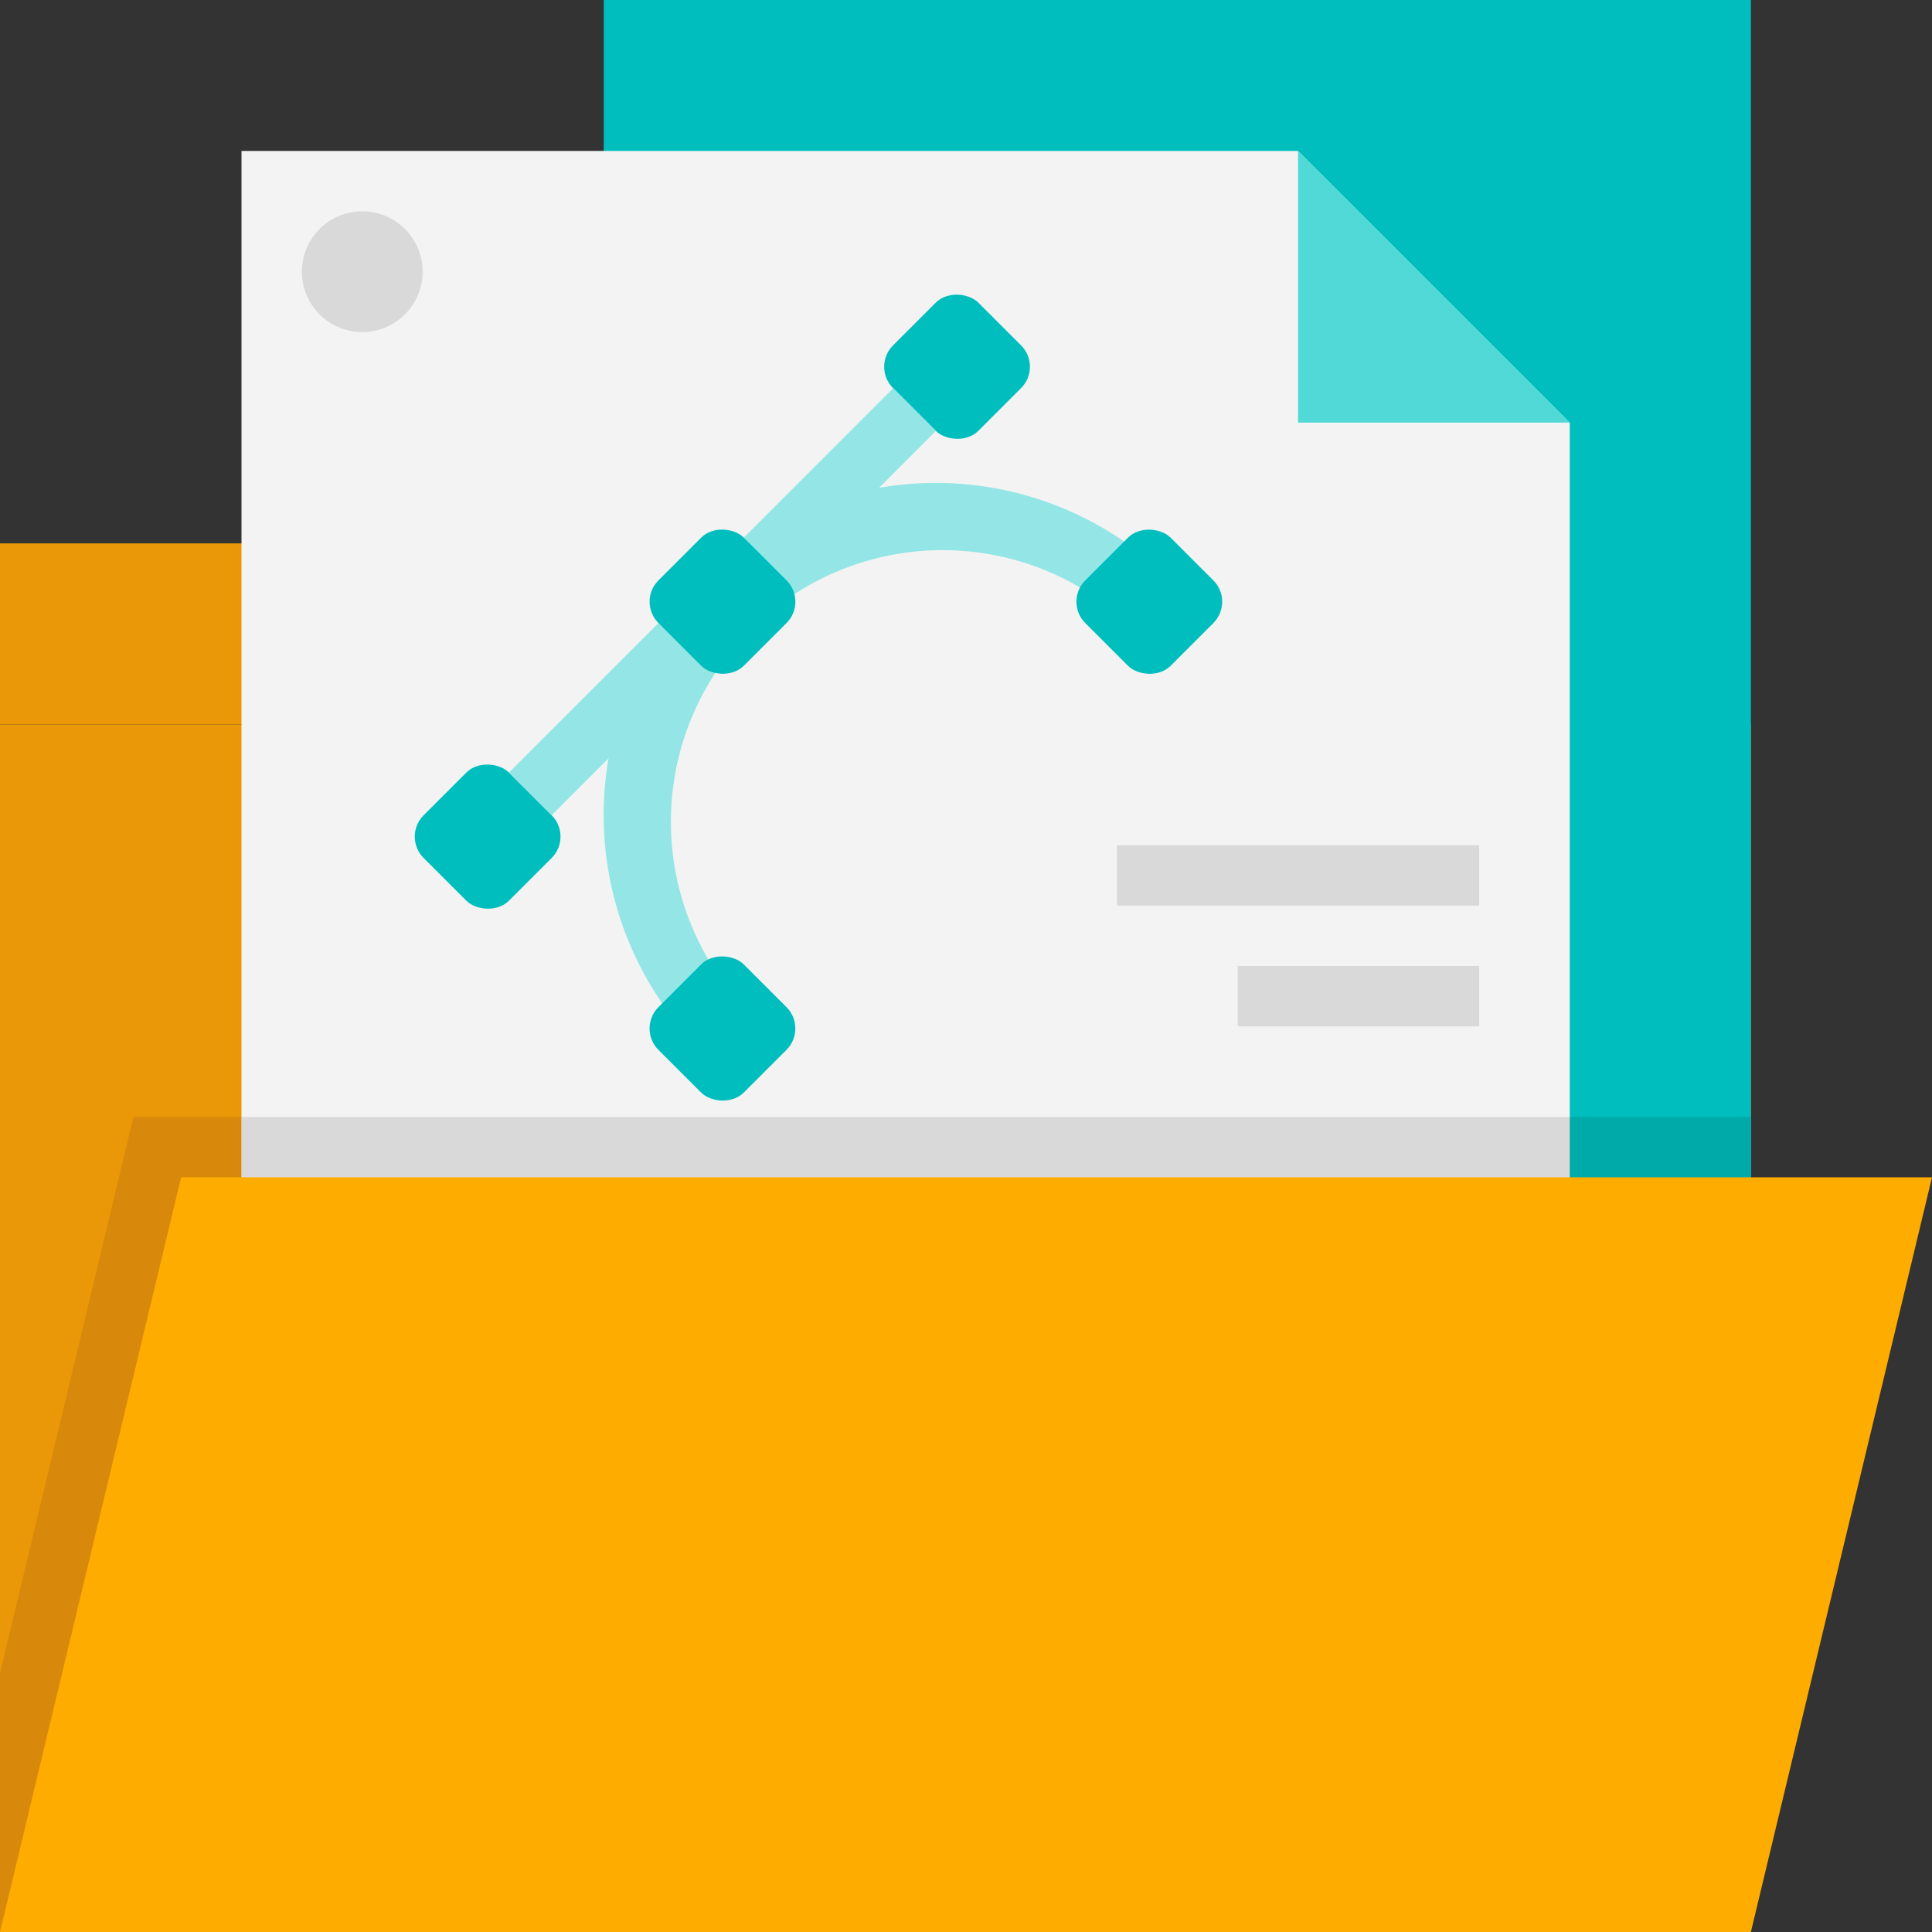 <svg xmlns="http://www.w3.org/2000/svg" viewBox="0 0 64 64"><rect x="0" y="0" width="64" height="64" fill="#333333" stroke="none"/><defs><style>.cls-1{fill:#ea9807;}.cls-2{fill:#00bebd;}.cls-3{fill:#f3f3f3;}.cls-4{fill:#00aaa8;}.cls-5{fill:#d8890b;}.cls-6{fill:#d9d9d9;}.cls-7{fill:#ffac00;}.cls-8{fill:#50d9d7;}.cls-9{fill:#93e6e5;}</style></defs><title>Folder</title><g id="Folder"><rect class="cls-1" y="24" width="58" height="40"/><rect class="cls-2" x="20" width="38" height="42"/><polygon class="cls-1" points="28 24 0 24 0 18 25 18 28 24"/><polygon class="cls-3" points="52 14 52 64 8 64 8 5 43 5 52 14"/><rect class="cls-4" x="52" y="37" width="6" height="27"/><polygon class="cls-5" points="8 37 8 64 0 64 0 55.42 4.42 37 8 37"/><rect class="cls-6" x="8" y="37" width="44" height="27"/><polygon class="cls-7" points="64 39 58 64 0 64 6 39 64 39"/><polygon class="cls-8" points="52 14 43 14 43 5 52 14"/><rect class="cls-2" x="29.71" y="10.15" width="4" height="4" rx="1" transform="translate(0.69 25.98) rotate(-45)"/><rect class="cls-2" x="14.15" y="25.71" width="4" height="4" rx="1" transform="translate(-14.86 19.54) rotate(-45)"/><rect class="cls-9" x="16.54" y="22.82" width="7" height="2" transform="translate(-10.97 21.15) rotate(-45)"/><rect class="cls-9" x="24.32" y="15.04" width="7" height="2" transform="translate(-3.19 24.37) rotate(-45)"/><path class="cls-9" d="M37.36,20.64A9,9,0,0,0,24.64,33.36a1,1,0,0,1-1.42,1.42A11,11,0,0,1,38.78,19.22,1,1,0,0,1,37.36,20.64Z"/><rect class="cls-2" x="21.93" y="17.93" width="4" height="4" rx="1" transform="translate(-7.08 22.76) rotate(-45)"/><rect class="cls-2" x="36.07" y="17.93" width="4" height="4" rx="1" transform="translate(-2.94 32.76) rotate(-45)"/><rect class="cls-2" x="21.93" y="32.07" width="4" height="4" rx="1" transform="translate(-17.08 26.9) rotate(-45)"/><rect class="cls-6" x="37" y="28" width="12" height="2"/><rect class="cls-6" x="41" y="32" width="8" height="2"/><circle class="cls-6" cx="12" cy="9" r="2"/></g></svg>